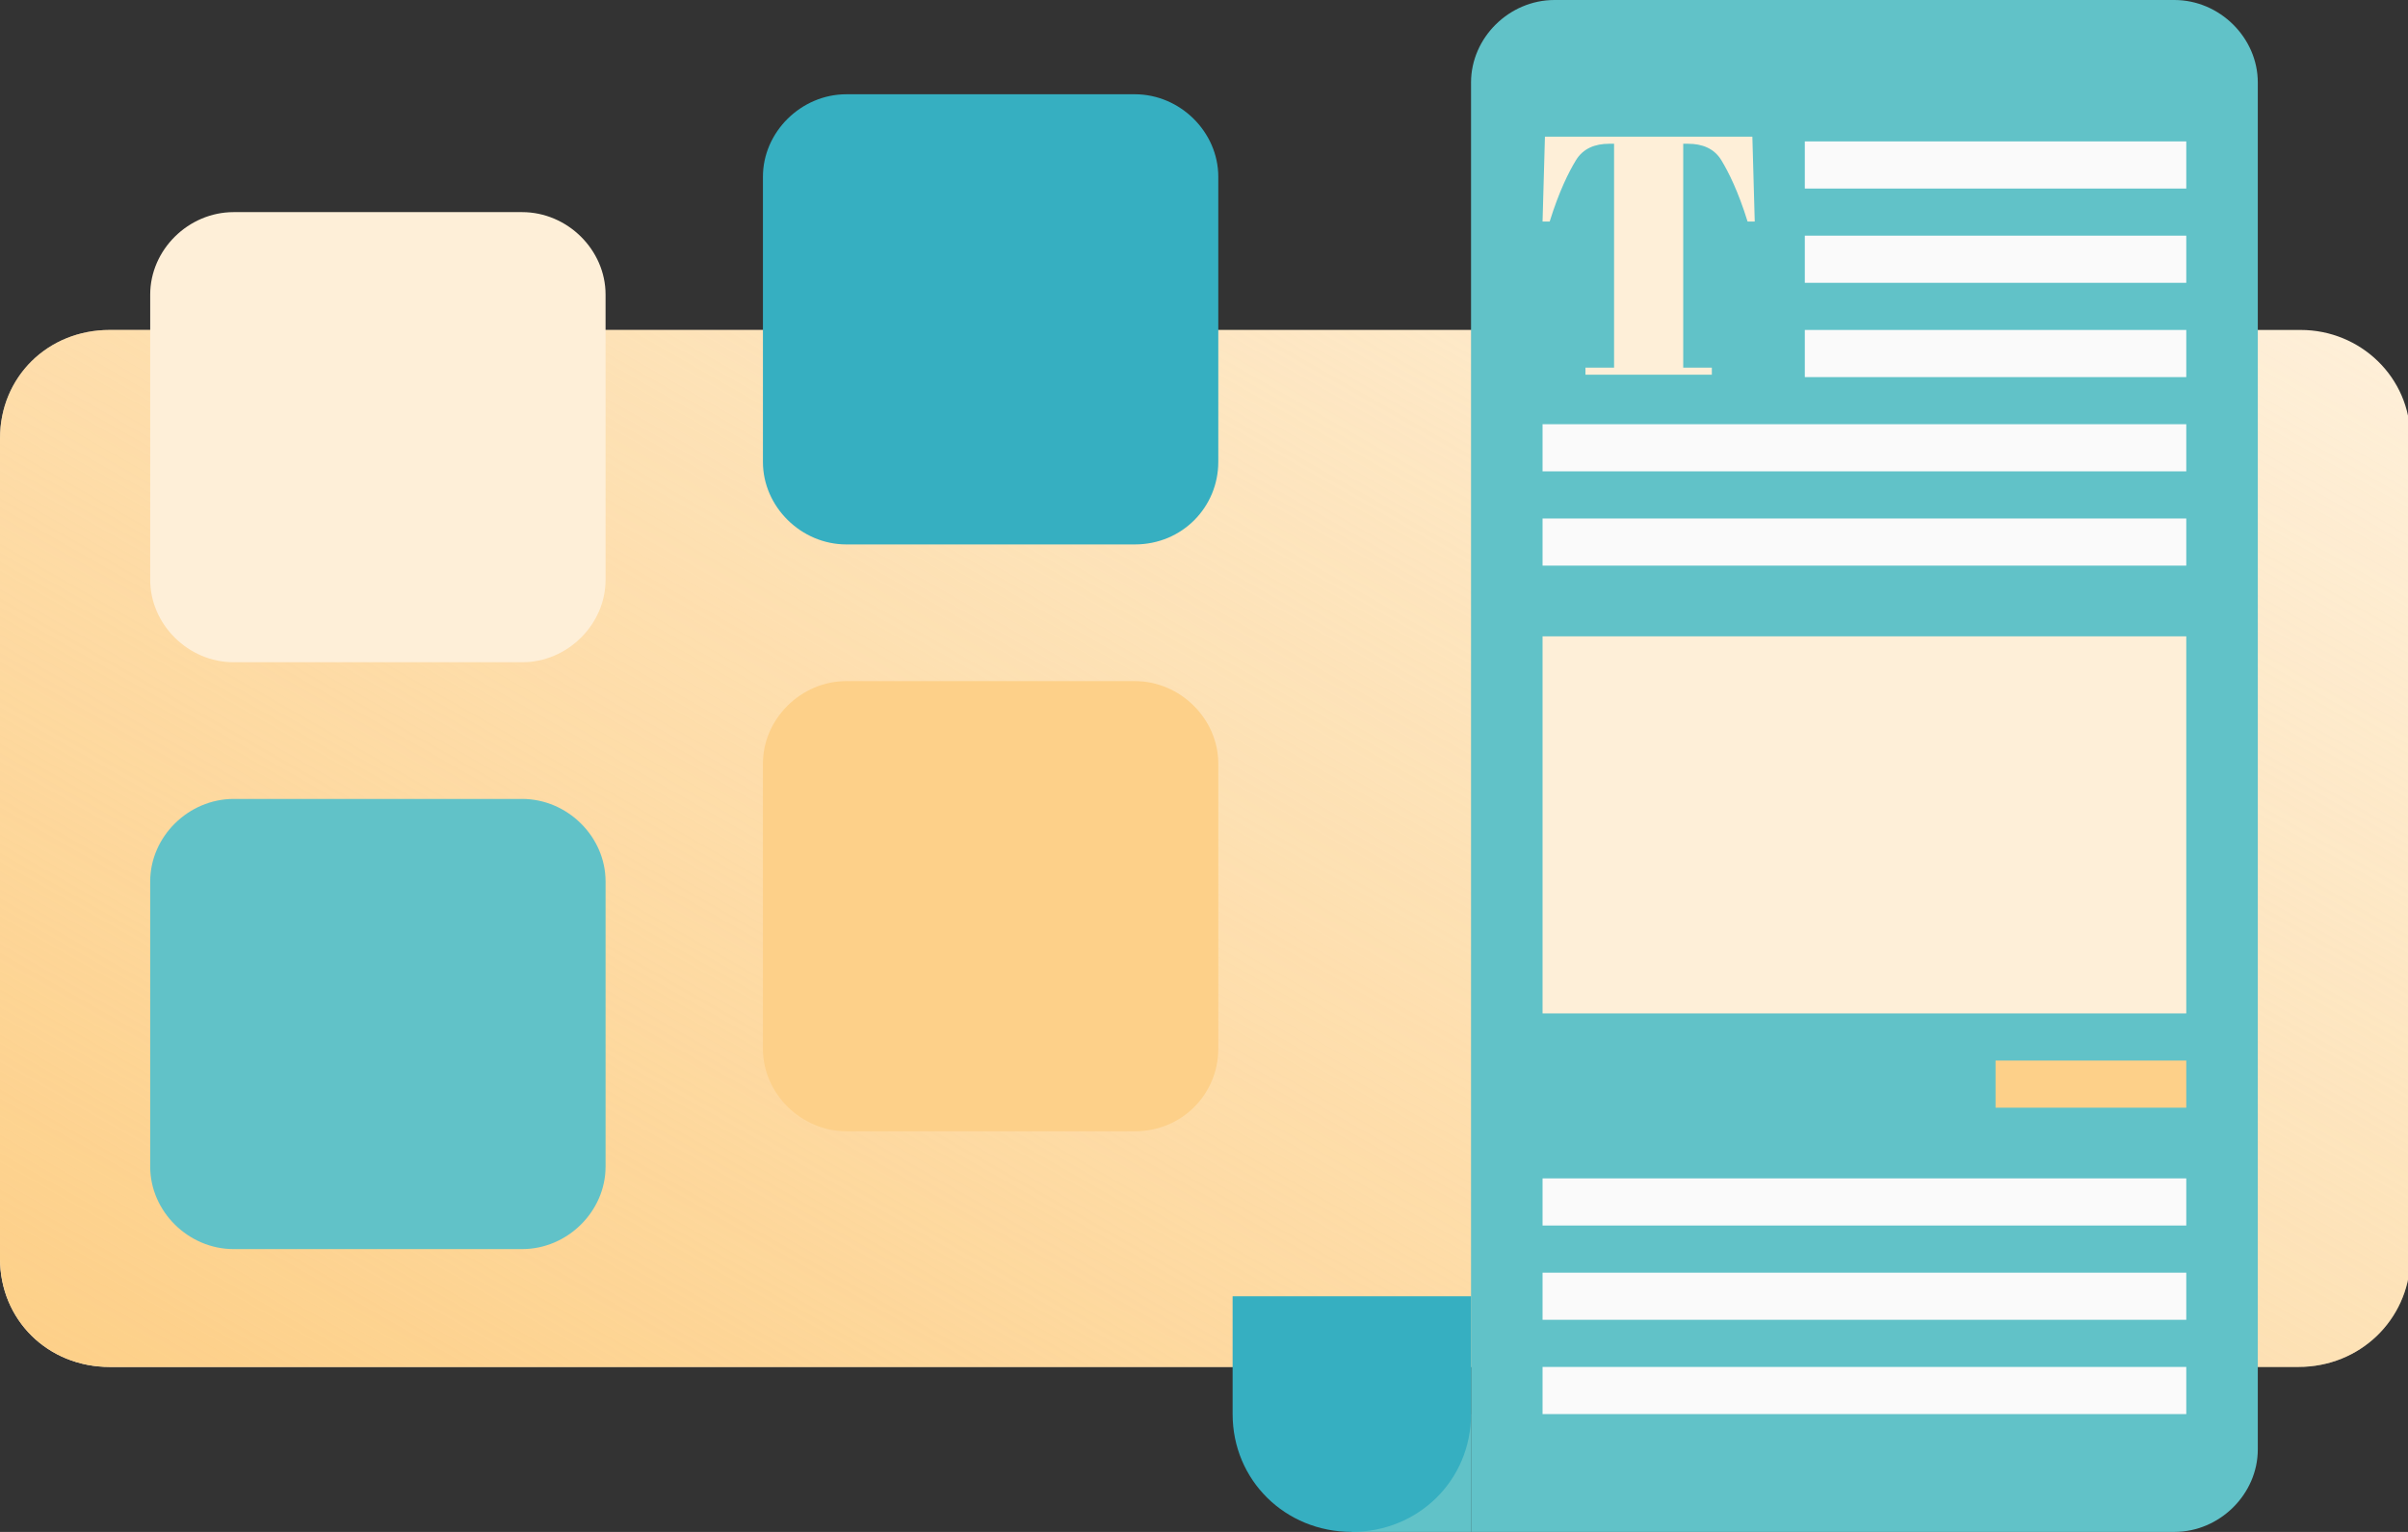 <svg width="77" height="49" viewBox="0 0 77 49" fill="none" xmlns="http://www.w3.org/2000/svg">
<rect x="0" y="0" width="77" height="49" fill="#333333" stroke="none"/>
<g clip-path="url(#clip0)">
<path d="M73.493 43.723H3.507C1.525 43.723 0 42.215 0 40.255V14.021C0 12.062 1.525 10.554 3.507 10.554H73.569C75.475 10.554 77.076 12.062 77.076 14.021V40.331C77 42.215 75.475 43.723 73.493 43.723Z" fill="#FEEFD8"/>
<path d="M73.493 43.723H3.507C1.525 43.723 0 42.215 0 40.255V14.021C0 12.062 1.525 10.554 3.507 10.554H73.569C75.475 10.554 77.076 12.062 77.076 14.021V40.331C77 42.215 75.475 43.723 73.493 43.723Z" fill="url(#paint0_linear)"/>
<path d="M69.529 49H47.039V2.638C47.039 1.206 48.258 0 49.707 0H69.529C70.977 0 72.197 1.206 72.197 2.638V46.361C72.197 47.794 70.977 49 69.529 49Z" fill="#61C2C8"/>
<path d="M36.289 17.414H27.064C25.616 17.414 24.396 16.208 24.396 14.775V5.654C24.396 4.222 25.616 3.015 27.064 3.015H36.289C37.738 3.015 38.957 4.222 38.957 5.654V14.775C38.957 16.208 37.814 17.414 36.289 17.414Z" fill="#36AFC1"/>
<path d="M16.696 21.183H7.471C6.023 21.183 4.803 19.977 4.803 18.545V9.423C4.803 7.991 6.023 6.785 7.471 6.785H16.696C18.145 6.785 19.364 7.991 19.364 9.423V18.545C19.364 19.977 18.145 21.183 16.696 21.183Z" fill="#FEEFD8"/>
<path d="M36.289 36.185H27.064C25.616 36.185 24.396 34.978 24.396 33.546V24.425C24.396 22.992 25.616 21.786 27.064 21.786H36.289C37.738 21.786 38.957 22.992 38.957 24.425V33.546C38.957 34.978 37.814 36.185 36.289 36.185Z" fill="#FDD089"/>
<path d="M16.696 39.954H7.471C6.023 39.954 4.803 38.748 4.803 37.315V28.194C4.803 26.762 6.023 25.555 7.471 25.555H16.696C18.145 25.555 19.364 26.762 19.364 28.194V37.315C19.364 38.748 18.145 39.954 16.696 39.954Z" fill="#61C2C8"/>
<path d="M56.035 4.372L56.111 7.086H55.882C55.577 6.106 55.272 5.503 55.044 5.126C54.815 4.749 54.434 4.598 53.976 4.598H53.824V11.76H54.739V11.986H50.698V11.76H51.613V4.598H51.46C51.003 4.598 50.622 4.749 50.393 5.126C50.164 5.503 49.859 6.106 49.554 7.086H49.326L49.402 4.372H56.035V4.372Z" fill="#FEEFD8"/>
<path d="M69.91 4.523H57.712V6.031H69.91V4.523Z" fill="#FAFAFA"/>
<path d="M69.91 7.538H57.712V9.046H69.91V7.538Z" fill="#FAFAFA"/>
<path d="M69.91 10.554H57.712V12.062H69.91V10.554Z" fill="#FAFAFA"/>
<path d="M69.91 13.569H49.326V15.077H69.91V13.569Z" fill="#FAFAFA"/>
<path d="M69.91 16.585H49.326V18.092H69.91V16.585Z" fill="#FAFAFA"/>
<path d="M69.91 37.692H49.326V39.2H69.91V37.692Z" fill="#FAFAFA"/>
<path d="M69.91 40.708H49.326V42.215H69.91V40.708Z" fill="#FAFAFA"/>
<path d="M69.91 43.723H49.326V45.231H69.91V43.723Z" fill="#FAFAFA"/>
<path d="M69.91 33.923H63.811V35.431H69.91V33.923Z" fill="#FDD089"/>
<path d="M69.91 20.354H49.326V32.415H69.91V20.354Z" fill="#FEEFD8"/>
<path d="M47.039 45.231H43.227V49H47.039V45.231Z" fill="#61C2C8"/>
<path d="M43.227 49C41.092 49 39.415 47.342 39.415 45.231V41.462H47.039V45.231C47.039 47.342 45.361 49 43.227 49Z" fill="#36AFC1"/>
</g>
<defs>
<linearGradient id="paint0_linear" x1="22.249" y1="54.971" x2="54.205" y2="-1.005" gradientUnits="userSpaceOnUse">
<stop stop-color="#FDD089"/>
<stop offset="1" stop-color="#FDD089" stop-opacity="0"/>
</linearGradient>
<clipPath id="clip0">
<rect width="77" height="49" fill="white"/>
</clipPath>
</defs>
</svg>
